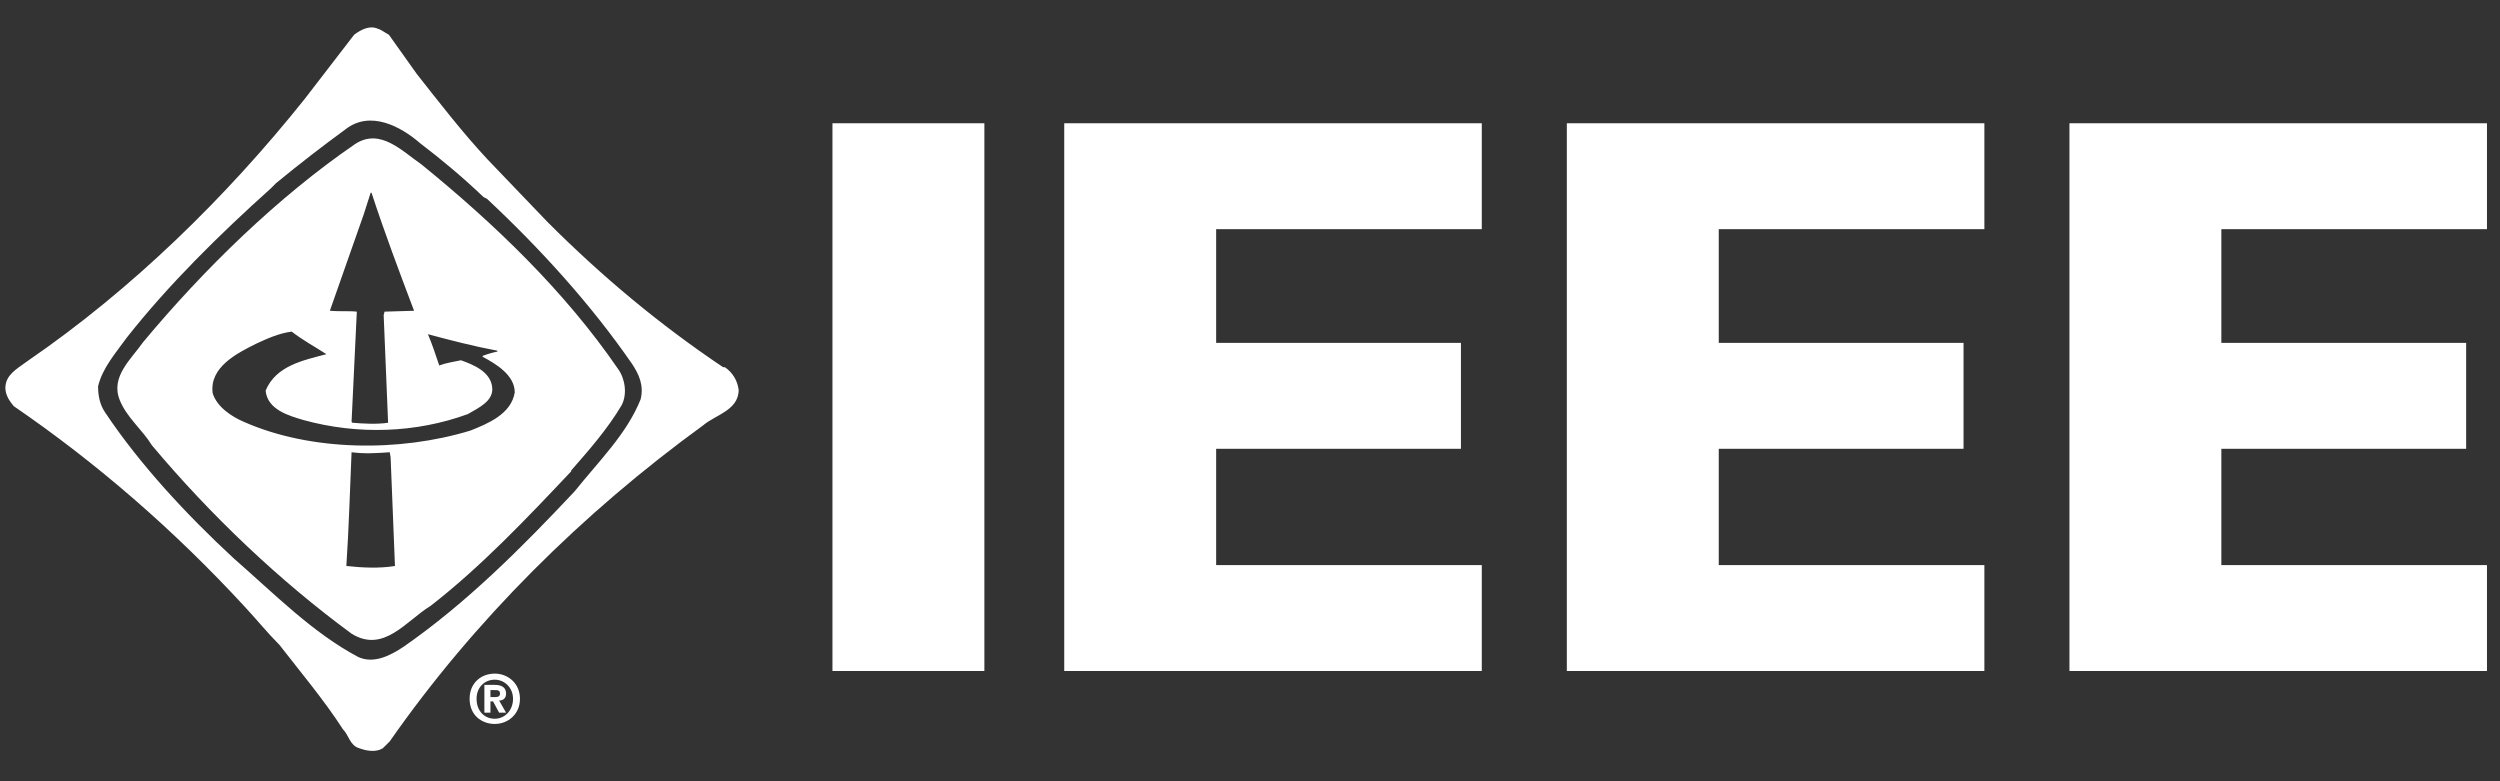 <svg width="128" height="40" viewBox="0 0 128 40" fill="none" xmlns="http://www.w3.org/2000/svg">
<rect x="0" y="0" width="128" height="40" fill="#333333" stroke="none"/>
<path d="M42.622 34.355V6.311H50.4V34.355H42.622Z" fill="white"/>
<path d="M54.489 34.355V6.311H75.867V11.733H62.267V17.555H74.8V22.978H62.267V28.933H75.867V34.355H54.489Z" fill="white"/>
<path d="M80.222 34.355V6.311H101.6V11.733H88V17.555H100.533V22.978H88V28.933H101.6V34.355H80.222Z" fill="white"/>
<path d="M105.956 34.355V6.311H127.333V11.733H113.733V17.555H126.267V22.978H113.733V28.933H127.333V34.355H105.956Z" fill="white"/>
<path d="M17.689 6.622C18.933 5.644 20.489 6.444 21.511 7.333C22.622 8.178 23.733 9.111 24.756 10.089L24.933 10.178C27.689 12.756 30.267 15.6 32.355 18.622C32.711 19.156 32.978 19.733 32.8 20.445C32.089 22.222 30.667 23.6 29.422 25.156C26.711 28.044 23.867 30.889 20.667 33.111C20 33.556 19.155 34 18.355 33.645C16 32.4 14.044 30.4 11.956 28.578C9.556 26.356 7.156 23.778 5.378 21.111C5.111 20.711 5.022 20.267 5.022 19.778C5.244 18.845 5.911 18.089 6.489 17.289C8.622 14.578 11.244 12 13.867 9.645C13.911 9.6 14.044 9.467 14.133 9.378C15.378 8.356 16.533 7.467 17.689 6.622ZM21.333 3.778L19.911 1.778C19.733 1.689 19.511 1.511 19.333 1.467C18.933 1.289 18.489 1.511 18.133 1.778L15.6 5.067C11.556 10.133 6.711 14.845 1.467 18.445C1.067 18.756 0.444 19.067 0.311 19.6C0.178 20.089 0.444 20.489 0.711 20.8C4.933 23.689 8.933 27.156 12.533 31.067C13.155 31.733 13.689 32.4 14.311 33.022C15.378 34.4 16.578 35.822 17.555 37.333C17.867 37.645 17.911 38.178 18.4 38.311C18.756 38.444 19.244 38.533 19.6 38.311L19.956 37.956C24.267 31.778 29.822 26.267 36 21.778C36.622 21.244 37.778 21.022 37.822 20C37.778 19.511 37.511 19.067 37.111 18.8H37.022C33.778 16.622 30.844 14.178 28.044 11.378L24.978 8.178C23.689 6.8 22.489 5.245 21.333 3.778ZM18.178 7.378C19.467 6.533 20.578 7.733 21.555 8.4C25.333 11.467 28.933 14.933 31.644 18.889C32 19.378 32.133 20.178 31.822 20.756C31.111 21.956 30.178 23.022 29.244 24.089V24.133C26.978 26.533 24.622 29.022 22.044 31.022C20.8 31.778 19.644 33.467 18 32.444C14.311 29.733 10.8 26.4 7.778 22.8C7.289 22 6.489 21.378 6.133 20.489C5.644 19.289 6.711 18.4 7.333 17.511C10.444 13.778 14.222 10.089 18.178 7.378ZM18.978 9.867L18.622 10.978L16.889 15.911C17.333 15.956 17.867 15.911 18.267 15.956V16L18 21.6L18.044 21.645C18.578 21.689 19.289 21.733 19.867 21.645V21.556L19.644 16.133L19.689 15.956L21.2 15.911C20.444 13.911 19.689 11.911 19.022 9.867H18.978ZM13.111 17.6C12.133 18.089 10.711 18.8 10.889 20.133C11.111 20.845 11.867 21.333 12.489 21.6C15.911 23.111 20.444 23.156 24.089 22.044C24.978 21.689 26.178 21.2 26.355 20.089C26.355 19.2 25.378 18.622 24.711 18.267V18.222C24.933 18.133 25.244 18.044 25.467 18V17.956C24.267 17.733 23.067 17.422 21.911 17.111C22.133 17.645 22.311 18.178 22.489 18.711C22.844 18.578 23.2 18.533 23.6 18.445C24.222 18.667 25.111 19.022 25.2 19.822C25.289 20.533 24.489 20.889 23.956 21.2C21.289 22.178 18.311 22.267 15.556 21.511C14.8 21.289 13.689 20.978 13.6 20C14.133 18.711 15.556 18.445 16.711 18.133C16.089 17.733 15.511 17.422 14.933 16.978C14.267 17.067 13.689 17.333 13.111 17.6ZM18 23.156C17.911 25.156 17.867 26.978 17.733 28.978C18.533 29.067 19.422 29.111 20.222 28.978L20 23.422L19.956 23.156C19.289 23.2 18.711 23.244 18 23.156Z" fill="white"/>
<path fill-rule="evenodd" clip-rule="evenodd" d="M25.333 34.489C24.622 34.489 24.044 34.978 24.044 35.778C24.044 36.622 24.667 37.066 25.333 37.066C26 37.066 26.622 36.578 26.622 35.778C26.622 34.978 26 34.489 25.333 34.489ZM25.333 36.8C24.8 36.8 24.4 36.4 24.4 35.778C24.4 35.2 24.8 34.8 25.333 34.8C25.822 34.8 26.267 35.2 26.267 35.778C26.267 36.4 25.822 36.8 25.333 36.8ZM25.911 35.511C25.911 35.2 25.689 35.066 25.333 35.066H24.8V36.489H25.111V35.911H25.244L25.555 36.489H25.911L25.555 35.867C25.733 35.867 25.911 35.778 25.911 35.511ZM25.378 35.689H25.111V35.333H25.333C25.467 35.333 25.6 35.333 25.6 35.511C25.6 35.644 25.511 35.689 25.378 35.689Z" fill="white"/>
</svg>
